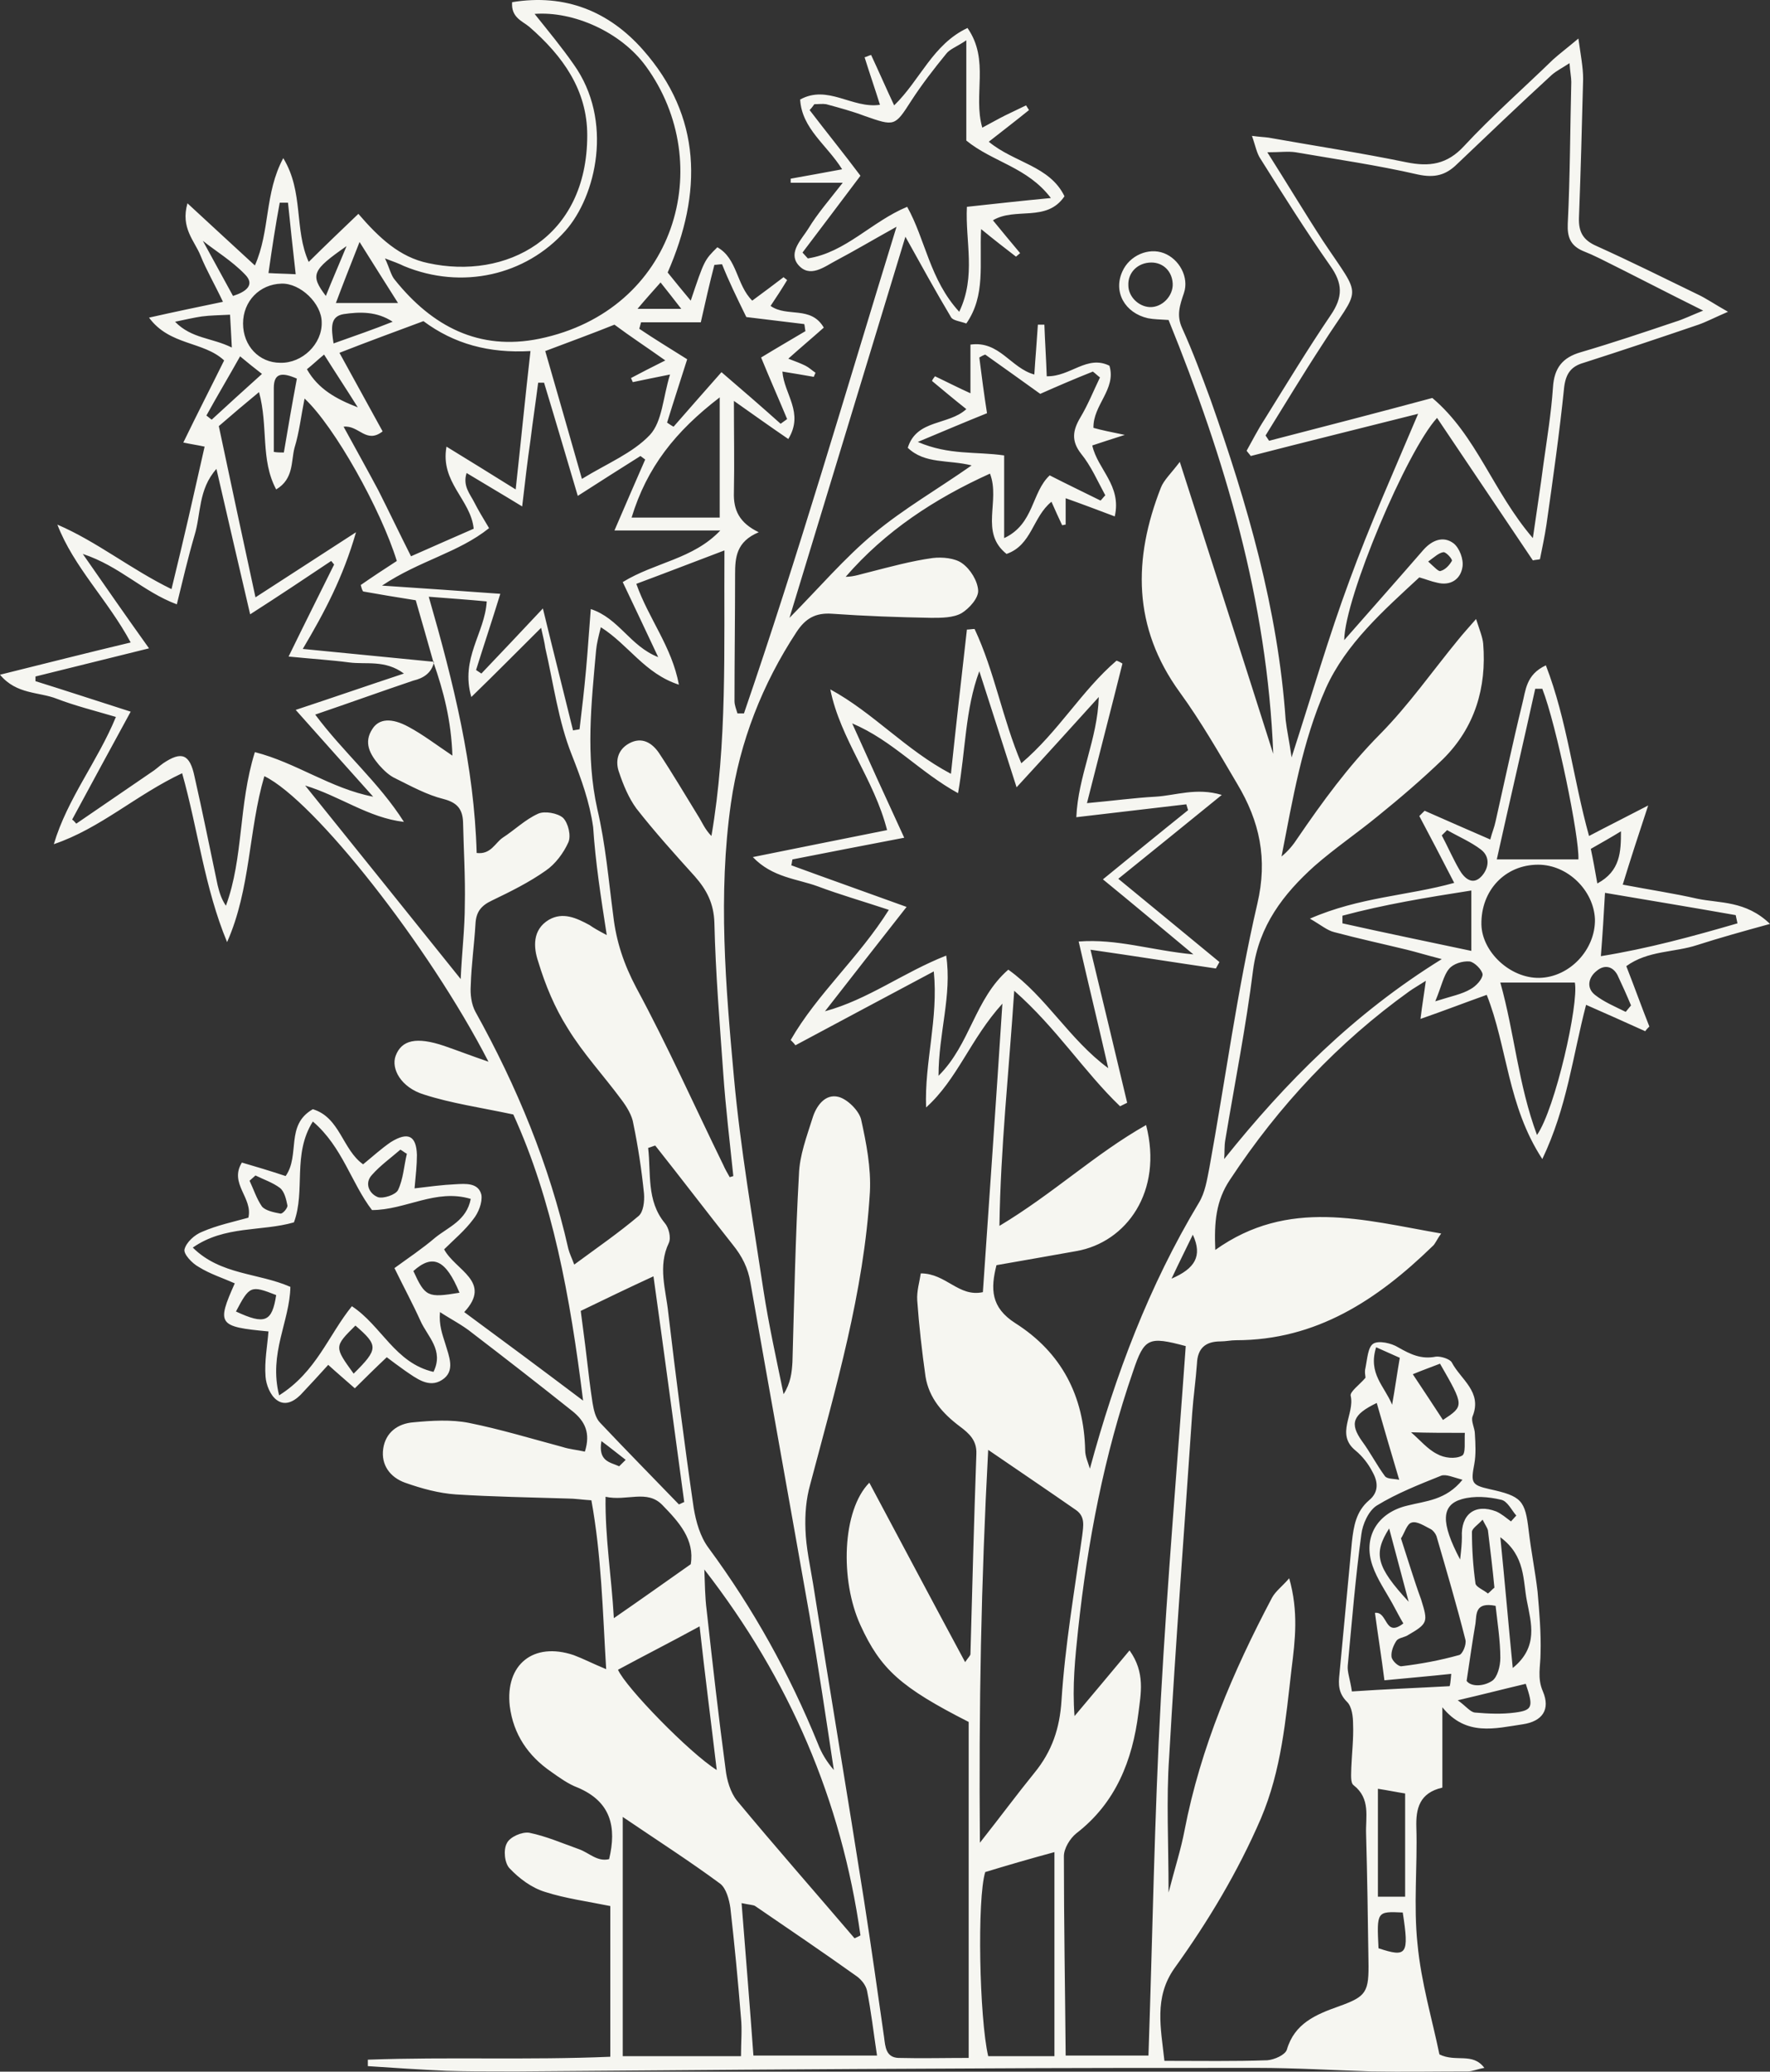 <?xml version="1.0" encoding="UTF-8"?>
<svg viewBox="0 0 159 186" version="1.1" xmlns="http://www.w3.org/2000/svg" xmlns:xlink="http://www.w3.org/1999/xlink">
    <rect x="0" y="0" width="159" height="186" fill="#333333" stroke="none"/>
    <title>Vector</title>
    <g id="Redesign---Set-#4" stroke="none" stroke-width="1" fill="none" fill-rule="evenodd">
        <g id="1-1-1-Log-In-First-Seen" transform="translate(-14, -513)" fill="#F6F6F1">
            <path d="M35.728,617.378 C34.559,619.274 36.737,620.537 36.312,622.327 C34.984,622.695 33.496,623.011 32.168,623.59 C31.478,623.854 30.734,624.538 30.575,625.17 C30.468,625.591 31.265,626.433 31.85,626.749 C32.859,627.381 34.028,627.749 35.09,628.223 C33.443,631.908 33.603,632.119 38.118,632.54 C38.012,633.856 37.746,635.225 37.853,636.593 C37.906,637.33 38.278,638.278 38.862,638.699 C39.712,639.331 40.615,638.699 41.253,637.962 C41.943,637.225 42.634,636.488 43.484,635.541 C44.174,636.172 44.918,636.804 45.874,637.646 C46.831,636.699 47.681,635.856 48.743,634.856 C49.221,635.225 49.806,635.646 50.39,636.067 C51.399,636.751 52.515,637.646 53.684,636.909 C54.959,636.12 54.321,634.751 54.002,633.645 C53.737,632.803 53.418,631.961 53.524,630.803 C54.48,631.434 55.543,631.961 56.446,632.698 C59.474,635.014 62.449,637.33 65.424,639.699 C66.54,640.594 67.071,641.647 66.54,643.332 C65.849,643.174 65.158,643.121 64.521,642.911 C61.758,642.174 58.996,641.331 56.127,640.752 C54.534,640.436 52.78,640.542 51.134,640.7 C49.752,640.805 48.637,641.595 48.424,643.069 C48.212,644.543 49.062,645.648 50.39,646.122 C51.877,646.648 53.418,647.07 54.959,647.175 C58.305,647.385 61.652,647.438 64.999,647.543 C65.636,647.543 66.274,647.649 67.124,647.701 C68.027,652.65 68.133,657.546 68.452,662.863 C67.177,662.336 66.38,661.915 65.53,661.599 C61.918,660.389 59.368,662.442 59.793,666.179 C60.112,668.706 61.44,670.654 63.512,672.076 C64.255,672.602 65.052,673.181 65.902,673.497 C68.877,674.76 69.408,677.024 68.718,679.919 C67.655,680.183 66.911,679.34 66.008,679.025 C64.521,678.498 63.087,677.866 61.546,677.55 C60.908,677.445 59.793,677.919 59.527,678.498 C59.208,679.077 59.315,680.288 59.793,680.762 C60.643,681.657 61.758,682.499 62.98,682.868 C64.786,683.447 66.752,683.71 68.824,684.131 C68.824,688.5 68.824,692.87 68.824,697.661 C61.44,697.976 54.268,697.661 47.043,697.924 C47.043,698.134 47.043,698.292 47.043,698.503 C49.381,698.661 51.771,698.819 54.109,698.924 C55.862,698.977 57.615,698.977 59.315,698.977 C59.793,698.977 60.271,698.977 60.696,698.977 C74.083,698.871 87.524,698.766 100.911,698.713 C109.57,698.661 118.229,698.661 126.888,698.661 C130.341,698.661 133.741,698.871 137.194,698.977 C140.063,699.029 142.932,698.977 145.854,698.977 C146.279,698.977 146.704,698.766 147.341,698.661 C146.279,697.239 144.791,698.187 143.304,697.45 C142.666,694.344 141.657,690.975 141.338,687.553 C140.966,684.078 141.338,680.551 141.232,677.077 C141.179,675.392 141.497,673.971 143.569,673.497 C143.569,671.023 143.569,668.654 143.569,666.285 C145.694,668.917 148.297,668.18 150.794,667.811 C152.547,667.548 153.291,666.495 152.6,664.863 C152.069,663.652 152.388,662.6 152.388,661.441 C152.441,659.599 152.282,657.756 152.122,655.914 C151.91,654.071 151.538,652.281 151.325,650.439 C151.007,647.701 150.688,647.333 147.819,646.701 C146.172,646.333 146.119,646.122 146.438,644.437 C146.597,643.595 146.544,642.648 146.491,641.753 C146.491,641.226 146.119,640.594 146.279,640.173 C147.182,637.962 145.216,636.857 144.419,635.33 C144.26,635.014 143.41,634.751 142.985,634.804 C141.657,635.067 140.701,634.593 139.585,633.961 C139.001,633.593 137.832,633.33 137.354,633.645 C136.876,633.961 136.823,635.014 136.663,635.804 C136.557,636.172 136.663,636.541 136.663,636.699 C136.132,637.33 135.229,637.962 135.335,638.331 C135.707,639.963 133.954,641.753 135.76,643.227 C136.398,643.753 136.929,644.437 137.301,645.174 C137.779,646.017 137.885,646.964 136.982,647.701 C135.813,648.702 135.601,650.018 135.441,651.439 C135.069,655.387 134.698,659.336 134.326,663.284 C134.22,664.232 134.22,665.021 135.016,665.811 C135.441,666.232 135.548,667.127 135.548,667.811 C135.601,669.075 135.441,670.391 135.388,671.707 C135.388,672.233 135.282,673.076 135.601,673.286 C137.141,674.497 136.663,676.129 136.716,677.656 C136.823,681.446 136.876,685.237 136.929,689.027 C136.982,691.87 136.769,692.238 134.273,693.133 C132.201,693.87 130.288,694.66 129.598,697.029 C129.438,697.503 128.482,697.924 127.845,697.976 C124.87,698.082 121.895,698.029 118.601,698.029 C118.282,695.081 117.645,692.343 119.504,689.711 C122.532,685.5 125.188,681.078 127.26,676.287 C129.12,671.918 129.491,667.39 130.023,662.81 C130.341,660.283 130.66,657.704 129.81,654.703 C129.173,655.44 128.588,655.861 128.27,656.44 C124.763,663.073 121.842,669.917 120.407,677.34 C120.089,679.025 119.557,680.656 118.973,682.92 C118.973,678.445 118.76,674.55 119.026,670.759 C119.61,660.441 120.407,650.123 121.098,639.857 C121.204,638.383 121.417,636.909 121.523,635.435 C121.576,634.067 122.267,633.435 123.648,633.435 C124.126,633.435 124.551,633.33 125.029,633.33 C132.254,633.33 137.726,629.697 142.666,624.906 C142.932,624.696 143.038,624.327 143.463,623.748 C136.451,622.538 129.757,620.537 123.17,625.222 C123.063,622.748 123.223,620.8 124.498,618.905 C128.907,612.219 134.22,606.586 140.594,602.006 C140.966,601.743 141.338,601.533 142.082,601.059 C141.922,602.27 141.763,603.165 141.604,604.481 C143.729,603.744 145.482,603.059 147.554,602.322 C149.413,607.008 149.413,612.272 152.547,617.063 C154.778,612.377 155.257,607.902 156.478,603.217 C158.285,604.007 160.038,604.796 161.791,605.586 C161.897,605.428 162.056,605.27 162.163,605.165 C161.472,603.428 160.835,601.638 160.091,599.743 C162.056,598.321 164.394,598.532 166.466,597.847 C168.431,597.216 170.503,596.637 173,595.952 C170.822,593.847 168.484,594.11 166.466,593.689 C164.394,593.215 162.269,592.899 159.772,592.425 C160.463,590.161 161.153,588.056 162.056,585.318 C159.932,586.424 158.444,587.161 156.744,588.056 C155.31,582.897 154.778,577.685 152.866,572.736 C151.06,573.579 151.06,575 150.741,576.211 C149.891,579.685 149.147,583.212 148.35,586.74 C148.244,587.266 148.032,587.74 147.872,588.372 C145.801,587.477 143.888,586.634 141.976,585.792 C141.816,585.95 141.657,586.108 141.497,586.266 C142.507,588.161 143.463,590.004 144.632,592.267 C140.488,593.425 136.132,593.531 131.67,595.479 C132.679,596.058 133.21,596.531 133.848,596.689 C136.026,597.268 138.204,597.742 140.382,598.269 C141.232,598.479 142.082,598.742 143.516,599.111 C135.601,604.007 129.491,610.166 123.967,617.063 C124.02,616.483 123.967,615.904 124.073,615.325 C124.923,610.219 125.932,605.165 126.57,600.059 C127.101,596.11 129.279,593.267 132.095,590.741 C133.901,589.161 135.919,587.792 137.779,586.266 C139.798,584.634 141.763,582.949 143.622,581.159 C146.491,578.317 147.554,574.737 147.235,570.788 C147.182,570.209 146.916,569.578 146.597,568.577 C145.907,569.367 145.429,569.894 145.004,570.42 C142.666,573.263 140.541,576.316 137.938,578.948 C135.123,581.791 132.785,585.002 130.554,588.266 C130.182,588.845 129.704,589.424 129.12,589.898 C130.129,584.739 130.979,579.58 133.104,574.789 C134.91,570.788 138.257,567.84 141.497,564.84 C142.082,564.998 142.56,565.208 143.091,565.314 C144.313,565.629 145.216,564.998 145.376,563.892 C145.482,563.208 145.11,562.208 144.579,561.786 C143.676,561.102 142.666,561.47 141.869,562.365 C139.585,564.998 137.248,567.63 134.751,570.473 C134.804,566.63 140.382,553.469 143.091,550.521 C145.96,554.785 148.829,559.049 151.697,563.313 C151.91,563.26 152.122,563.26 152.335,563.208 C152.547,562.155 152.76,561.155 152.919,560.102 C153.504,555.996 154.088,551.889 154.513,547.73 C154.672,546.52 155.15,545.888 156.266,545.572 C159.719,544.466 163.172,543.308 166.572,542.15 C167.316,541.887 168.006,541.518 169.228,540.992 C168.006,540.308 167.263,539.781 166.466,539.413 C163.438,537.939 160.463,536.465 157.435,535.096 C156.213,534.569 155.788,533.832 155.841,532.516 C156,528.357 156.107,524.199 156.213,520.092 C156.213,519.039 156,517.987 155.788,516.46 C154.725,517.355 154.088,517.829 153.504,518.355 C150.847,520.935 148.032,523.409 145.535,526.094 C143.994,527.778 142.401,527.989 140.329,527.568 C136.238,526.725 132.095,526.094 127.951,525.357 C127.579,525.304 127.26,525.304 126.463,525.199 C126.782,526.094 126.888,526.778 127.26,527.305 C129.279,530.516 131.298,533.727 133.476,536.833 C134.644,538.465 134.644,539.676 133.529,541.308 C131.457,544.361 129.545,547.52 127.579,550.678 C126.995,551.573 126.517,552.521 125.985,553.469 C126.092,553.627 126.251,553.784 126.357,553.942 C131.245,552.679 136.185,551.468 141.391,550.152 C139.213,555.311 137.035,560.154 135.229,565.103 C133.37,570.104 131.882,575.263 130.023,581.001 C129.81,579.475 129.598,578.58 129.491,577.632 C128.801,567.682 126.038,558.207 122.745,548.889 C121.948,546.73 121.151,544.572 120.195,542.466 C119.664,541.308 119.982,540.413 120.354,539.307 C120.832,537.886 119.929,536.254 118.548,535.728 C117.167,535.201 115.467,535.938 114.829,537.36 C113.979,539.202 115.042,541.097 117.114,541.571 C117.645,541.676 118.176,541.676 118.973,541.729 C124.02,554.153 127.845,566.945 128.376,580.686 C125.667,572.157 122.904,563.576 119.982,554.469 C119.185,555.522 118.548,556.101 118.282,556.785 C115.785,563.155 115.732,569.314 119.982,575.158 C121.895,577.79 123.488,580.58 125.135,583.37 C127.154,586.74 127.898,590.109 126.942,594.162 C125.135,601.954 124.073,609.956 122.638,617.852 C122.426,618.905 122.267,620.063 121.682,621.011 C117.22,628.434 114.192,636.436 111.907,644.859 C111.748,644.332 111.482,643.753 111.482,643.227 C111.376,638.331 109.357,634.435 105.214,631.803 C102.983,630.381 102.983,628.697 103.514,626.591 C105.958,626.17 108.295,625.749 110.686,625.328 C115.201,624.538 118.495,619.958 116.954,614.009 C112.386,616.589 108.614,620.169 103.779,623.064 C103.886,615.957 104.629,609.271 105.108,601.954 C108.933,605.323 111.376,609.219 114.617,612.325 C114.829,612.219 115.042,612.114 115.254,612.009 C114.192,607.534 113.129,603.112 111.961,598.269 C115.998,598.848 119.61,599.427 123.223,599.953 C123.329,599.743 123.435,599.585 123.542,599.374 C120.62,596.953 117.645,594.531 114.457,591.899 C117.592,589.372 120.514,587.003 123.754,584.371 C121.47,583.686 119.61,584.423 117.804,584.529 C115.892,584.634 113.979,584.897 111.642,585.108 C112.757,580.686 113.82,576.632 114.829,572.578 C114.67,572.473 114.457,572.368 114.298,572.315 C111.164,575 109.092,578.685 105.745,581.528 C104.045,577.527 103.354,573.315 101.548,569.472 C101.336,569.472 101.07,569.525 100.858,569.525 C100.38,573.737 99.901,577.948 99.423,582.475 C95.333,580.317 92.464,577 88.586,574.895 C89.489,579.369 92.517,582.949 93.686,587.529 C89.702,588.319 85.824,589.109 81.627,589.951 C83.38,591.793 85.611,591.899 87.47,592.583 C89.436,593.32 91.455,593.899 93.845,594.689 C91.136,599.006 87.417,602.217 85.027,606.376 C85.186,606.534 85.345,606.692 85.452,606.85 C89.489,604.691 93.527,602.533 97.883,600.216 C98.308,604.481 97.033,608.376 97.192,612.43 C100.008,609.903 101.176,606.271 104.045,603.112 C103.461,612.114 102.876,620.537 102.292,629.013 C100.114,629.487 98.998,627.328 96.714,627.328 C96.608,628.065 96.342,628.907 96.395,629.75 C96.555,632.013 96.82,634.33 97.139,636.593 C97.458,638.541 98.68,639.91 100.22,641.068 C101.07,641.7 101.761,642.332 101.708,643.542 C101.495,649.544 101.336,655.545 101.176,661.494 C101.176,661.652 101.017,661.757 100.698,662.231 C97.776,656.809 94.961,651.492 92.092,646.122 C89.649,648.596 89.436,654.861 91.295,658.915 C93.102,662.863 94.908,664.495 101.017,667.601 C101.017,677.445 101.017,687.448 101.017,697.766 C98.892,697.766 96.767,697.818 94.695,697.766 C93.58,697.713 93.527,696.766 93.42,695.923 C92.836,691.817 92.252,687.711 91.614,683.605 C90.127,674.129 88.533,664.705 87.045,655.229 C86.78,653.597 86.408,651.966 86.355,650.334 C86.302,648.965 86.408,647.596 86.78,646.28 C89.064,637.646 91.614,629.013 92.145,620.011 C92.252,617.852 91.827,615.641 91.348,613.483 C91.136,612.693 90.127,611.693 89.33,611.482 C88.108,611.166 87.311,612.325 86.992,613.377 C86.461,615.062 85.824,616.747 85.77,618.431 C85.452,624.064 85.345,629.697 85.186,635.277 C85.133,636.225 85.027,637.173 84.389,638.173 C83.752,635.067 83.061,631.961 82.583,628.855 C81.627,622.485 80.511,616.115 79.927,609.692 C79.183,601.533 78.492,593.32 79.661,585.108 C80.458,579.58 82.477,574.421 85.558,569.736 C86.355,568.525 87.258,567.998 88.745,568.104 C91.72,568.314 94.695,568.419 97.67,568.472 C98.573,568.472 99.636,568.472 100.38,568.051 C101.07,567.63 101.92,566.682 101.867,565.998 C101.814,565.156 101.176,564.103 100.433,563.576 C99.795,563.102 98.626,562.997 97.776,563.102 C95.864,563.366 93.952,563.892 92.092,564.366 C91.402,564.524 90.711,564.787 89.967,564.787 C93.527,560.681 97.936,557.785 102.93,555.522 C103.886,557.996 101.973,560.786 104.417,562.734 C106.701,561.944 106.754,559.417 108.454,558.049 C108.773,558.786 109.092,559.47 109.411,560.154 C109.517,560.154 109.623,560.102 109.729,560.102 C109.729,559.365 109.729,558.68 109.729,557.733 C111.217,558.259 112.598,558.786 114.139,559.365 C114.776,556.575 112.598,555.153 112.12,552.995 C112.917,552.732 113.714,552.468 115.042,552.047 C113.767,551.784 112.97,551.626 112.226,551.415 C112.173,549.362 114.298,547.941 113.661,545.835 C111.642,544.835 110.154,546.835 108.029,546.783 C107.976,545.203 107.87,543.677 107.817,542.15 C107.604,542.15 107.392,542.15 107.233,542.15 C107.179,542.887 107.126,543.677 107.073,544.414 C107.02,545.098 106.967,545.783 106.914,546.625 C104.789,546.046 103.779,543.572 101.176,543.94 C101.176,545.361 101.176,546.783 101.176,548.309 C100.008,547.783 98.998,547.257 97.989,546.783 C97.883,546.941 97.776,547.046 97.723,547.204 C98.733,548.046 99.742,548.889 100.805,549.731 C99.211,551.205 96.342,550.626 95.545,553.205 C97.086,554.679 99.158,554.258 101.283,554.785 C98.201,556.943 95.173,558.68 92.517,560.891 C89.861,563.102 87.577,565.787 84.92,568.472 C88.427,556.943 91.88,545.625 95.333,534.254 C96.767,536.833 98.042,539.149 99.423,541.466 C99.583,541.782 100.22,541.834 100.805,542.045 C102.558,539.518 101.973,536.728 102.133,533.569 C103.354,534.569 104.311,535.306 105.267,536.043 C105.373,535.938 105.533,535.833 105.639,535.728 C104.842,534.78 104.098,533.885 103.195,532.78 C105.214,531.569 108.029,532.99 109.623,530.621 C108.295,527.884 105.108,527.62 102.823,525.725 C104.098,524.725 105.267,523.83 106.436,522.882 C106.329,522.725 106.276,522.619 106.17,522.461 C105.533,522.777 104.948,523.04 104.311,523.356 C103.673,523.672 103.036,524.041 102.239,524.462 C101.389,521.514 102.929,518.408 100.911,515.512 C97.776,516.986 96.661,520.198 94.323,522.461 C93.58,520.882 92.942,519.408 92.252,517.934 C92.039,517.987 91.88,518.092 91.667,518.144 C92.092,519.513 92.57,520.882 93.048,522.409 C90.552,522.777 88.374,520.566 85.877,521.935 C86.036,524.567 88.267,525.988 89.649,528.199 C87.949,528.515 86.514,528.779 85.027,529.042 C85.027,529.147 85.027,529.305 85.027,529.41 C86.355,529.41 87.736,529.41 89.702,529.41 C88.427,531.042 87.417,532.2 86.62,533.517 C86.036,534.464 84.814,535.622 85.664,536.728 C86.727,538.044 88.055,536.938 89.17,536.359 C90.764,535.517 92.358,534.569 94.536,533.359 C89.914,548.362 85.717,562.839 80.83,577.053 C80.617,577.053 80.458,577.053 80.246,577.053 C80.139,576.685 79.98,576.316 79.98,575.948 C79.98,572.157 80.033,568.367 80.033,564.576 C80.033,563.05 80.139,561.628 82.158,560.786 C80.405,559.944 79.874,558.786 79.927,557.206 C79.98,554.574 79.927,551.889 79.927,548.994 C81.574,550.152 83.114,551.258 84.814,552.416 C86.249,550.047 84.442,548.415 84.283,546.362 C85.292,546.52 86.195,546.678 87.099,546.835 C87.152,546.73 87.205,546.572 87.258,546.467 C86.939,546.256 86.674,545.993 86.355,545.835 C85.93,545.625 85.505,545.467 84.814,545.203 C85.93,544.203 86.939,543.361 88.002,542.413 C86.833,540.413 84.708,541.518 83.221,540.466 C83.752,539.676 84.23,538.939 84.708,538.149 C84.602,538.044 84.495,537.991 84.389,537.886 C83.486,538.57 82.583,539.255 81.574,539.992 C80.139,538.57 80.246,536.201 78.439,535.201 C77.271,536.359 77.271,536.359 76.049,539.992 C75.252,539.044 74.614,538.254 73.977,537.465 C77.111,530.305 77.058,523.462 71.746,517.46 C68.718,514.038 64.786,512.406 60.005,513.196 C59.899,514.565 60.908,514.881 61.546,515.407 C64.574,518.039 66.752,521.093 66.752,525.146 C66.752,534.411 59.421,538.149 52.462,536.623 C49.912,536.096 48.052,534.359 46.193,532.2 C44.706,533.622 43.271,534.991 41.731,536.517 C40.403,533.569 41.306,530.253 39.446,527.199 C37.746,530.358 38.278,533.727 36.896,536.833 C34.878,534.991 33.018,533.253 30.84,531.253 C30.203,533.464 31.478,534.622 32.009,535.938 C32.54,537.254 33.284,538.518 34.028,540.097 C31.743,540.571 29.725,540.992 27.387,541.518 C29.247,544.045 32.275,543.624 34.134,545.361 C32.965,547.73 31.743,550.099 30.468,552.732 C31.212,552.89 31.637,552.942 32.381,553.1 C31.903,555.206 31.425,557.312 30.947,559.417 C30.468,561.47 29.99,563.524 29.406,565.893 C25.74,564.103 22.712,561.628 19.153,560.102 C20.64,563.945 23.669,566.84 25.74,570.683 C21.756,571.631 18.037,572.578 14,573.579 C15.487,575.369 17.506,575.105 19.1,575.737 C20.747,576.369 22.447,576.79 24.412,577.369 C22.765,581.37 20.056,584.686 18.834,588.793 C23.031,587.371 26.218,584.371 30.362,582.423 C31.797,587.529 32.381,592.741 34.4,597.584 C36.525,592.794 36.312,587.582 37.746,582.686 C42.209,584.844 52.515,597.9 57.88,608.324 C56.34,607.797 55.118,607.323 53.896,606.902 C51.399,606.06 50.071,606.376 49.54,607.797 C49.115,608.955 50.018,610.64 52.09,611.272 C54.534,612.061 57.137,612.43 60.112,613.062 C63.618,620.748 65.211,629.329 66.38,638.752 C62.608,635.909 59.208,633.382 55.702,630.803 C58.252,628.065 54.905,627.065 53.896,625.17 C54.799,624.275 55.755,623.485 56.499,622.485 C56.977,621.906 57.349,620.958 57.243,620.274 C56.977,619.168 55.809,619.274 54.905,619.326 C53.737,619.379 52.568,619.537 51.24,619.695 C51.346,618.537 51.452,617.589 51.452,616.694 C51.399,614.957 50.656,614.588 49.115,615.536 C48.265,616.115 47.521,616.799 46.618,617.536 C44.759,616.22 44.546,613.325 42.103,612.588 C39.606,614.009 40.987,616.694 39.659,618.589 C38.225,618.115 37.003,617.747 35.728,617.378 Z M41.199,571.262 C43.165,567.946 44.812,564.84 45.981,560.786 C42.74,562.892 40.031,564.629 36.95,566.63 C35.781,561.26 34.718,556.259 33.656,551.258 C34.931,550.152 35.993,549.257 37.268,548.204 C38.118,551.31 37.375,554.258 38.809,556.943 C40.403,555.996 40.137,554.416 40.456,553.205 C40.881,551.837 41.04,550.363 41.359,548.783 C44.068,551.31 48.212,558.733 49.646,563.366 C48.584,564.05 47.468,564.787 46.406,565.524 C46.459,565.735 46.512,565.945 46.618,566.103 C48.106,566.366 49.646,566.63 51.346,566.893 C51.877,568.735 52.409,570.578 52.94,572.473 C53.843,575.053 54.534,577.685 54.64,580.843 C53.152,579.843 51.984,578.948 50.709,578.264 C49.168,577.422 48.052,577.527 47.468,578.422 C46.618,579.685 47.256,580.738 48.052,581.686 C48.477,582.16 48.956,582.633 49.54,582.897 C50.921,583.581 52.355,584.371 53.843,584.739 C55.065,585.055 55.543,585.634 55.596,586.792 C55.649,589.267 55.809,591.741 55.755,594.215 C55.755,596.373 55.49,598.479 55.384,600.901 C50.602,594.952 46.087,589.319 41.412,583.528 C44.546,584.476 47.096,586.424 50.284,586.792 C48.052,583.265 44.865,580.58 42.315,577.158 C45.556,576.053 48.318,575.053 51.134,574.105 C52.037,573.894 52.78,573.421 52.993,572.42 C49.221,572.052 45.502,571.683 41.199,571.262 Z M127.685,552.1 C129.385,549.362 131.032,546.625 132.785,543.94 C136.238,538.518 136.451,540.044 132.838,534.622 C131.191,532.095 129.651,529.516 127.845,526.673 C129.013,526.673 129.704,526.568 130.395,526.673 C134.06,527.305 137.726,527.831 141.391,528.673 C142.879,528.989 143.888,528.726 144.897,527.726 C147.713,525.041 150.529,522.356 153.397,519.724 C153.822,519.355 154.353,519.092 154.991,518.671 C155.044,519.461 155.15,519.934 155.15,520.356 C155.044,524.62 155.044,528.831 154.832,533.095 C154.778,534.306 155.097,535.043 156.16,535.517 C156.691,535.728 157.169,535.938 157.7,536.201 C160.675,537.675 163.597,539.202 166.997,540.887 C165.828,541.36 165.191,541.676 164.5,541.887 C161.685,542.835 158.869,543.782 156,544.624 C154.353,545.098 153.61,546.046 153.504,547.783 C153.344,550.099 152.972,552.363 152.654,554.627 C152.388,556.68 152.069,558.733 151.697,561.313 C148.085,557.101 146.651,552.1 142.666,548.731 C137.779,550.047 132.891,551.31 128.004,552.574 C127.898,552.416 127.792,552.258 127.685,552.1 Z M66.965,596.058 C65.796,595.426 64.574,594.847 63.299,595.584 C61.812,596.479 61.918,598.058 62.343,599.322 C62.98,601.427 63.83,603.48 64.999,605.323 C66.38,607.587 68.24,609.587 69.833,611.745 C70.311,612.377 70.79,613.167 70.896,613.904 C71.321,615.957 71.639,618.063 71.852,620.169 C71.905,620.853 71.799,621.801 71.374,622.169 C69.568,623.696 67.655,625.012 65.583,626.538 C65.371,625.959 65.158,625.538 65.052,625.117 C63.352,617.589 60.43,610.535 56.712,603.849 C56.34,603.165 56.234,602.27 56.287,601.48 C56.34,599.637 56.605,597.795 56.712,595.952 C56.765,594.899 57.19,594.32 58.199,593.847 C59.846,593.057 61.546,592.215 63.033,591.162 C63.883,590.583 64.627,589.582 65.052,588.635 C65.318,588.056 65.052,586.898 64.574,586.424 C64.096,586.003 62.927,585.792 62.343,586.055 C61.174,586.582 60.218,587.529 59.155,588.214 C58.465,588.687 58.093,589.74 56.818,589.582 C56.605,581.791 54.746,574.316 52.515,566.577 C54.534,566.735 56.074,566.84 57.721,566.998 C57.562,569.841 55.33,572.105 56.34,575.579 C58.624,573.368 60.43,571.525 62.608,569.367 C62.821,570.315 62.927,570.736 62.98,571.157 C63.724,574.368 64.149,577.737 65.371,580.791 C66.221,582.949 66.965,585.002 67.283,587.266 C67.496,590.477 67.974,593.531 68.505,596.953 C67.708,596.531 67.336,596.321 66.965,596.058 Z M110.686,586.371 C114.245,585.95 117.432,585.581 120.567,585.213 C120.62,585.371 120.673,585.581 120.726,585.739 C118.229,587.74 115.785,589.74 113.076,591.951 C115.785,594.162 118.229,596.216 121.204,598.69 C117.379,598.321 114.351,597.268 110.898,597.532 C111.801,601.48 112.704,605.165 113.554,608.903 C110.048,606.323 107.976,602.48 104.576,600.059 C101.548,602.691 101.176,606.744 98.308,609.587 C98.308,605.744 99.53,602.375 98.998,598.795 C95.12,600.322 91.986,602.743 88.108,603.796 C90.445,600.796 92.836,597.742 95.439,594.426 C91.667,593.057 88.374,591.899 85.08,590.688 C85.133,590.53 85.133,590.372 85.186,590.161 C88.427,589.53 91.614,588.898 95.227,588.214 C93.527,584.529 92.039,581.265 90.552,577.948 C94.164,579.475 96.608,582.318 100.061,584.213 C100.751,580.317 100.698,576.685 101.973,573.263 C103.036,576.579 104.098,579.843 105.32,583.686 C108.083,580.686 110.367,578.159 112.704,575.579 C112.598,579.369 110.845,582.633 110.686,586.371 Z M118.282,665.495 C117.698,676.129 117.539,686.763 117.167,697.555 C114.617,697.555 112.332,697.555 109.729,697.555 C109.676,691.396 109.57,685.552 109.57,679.656 C109.57,678.972 110.101,678.077 110.686,677.603 C114.245,674.866 115.732,671.023 116.264,666.811 C116.476,665.074 116.901,663.179 115.467,661.178 C113.714,663.284 112.12,665.179 110.526,667.074 C110.314,664.39 110.579,661.863 110.845,659.336 C111.695,651.439 113.182,643.648 115.785,636.12 C116.795,633.119 117.167,632.961 120.514,633.856 C119.77,644.385 118.867,654.914 118.282,665.495 Z M29.884,567.261 C30.415,565.103 30.893,563.05 31.478,561.049 C32.062,559.154 31.797,556.943 33.443,555.101 C34.453,559.523 35.409,563.576 36.471,568.156 C39.181,566.419 41.465,564.892 43.749,563.366 C43.856,563.471 43.909,563.576 44.015,563.682 C42.687,566.366 41.359,568.999 39.924,571.947 C42.049,572.157 43.749,572.263 45.343,572.473 C46.884,572.684 48.584,572.21 50.284,573.473 C46.937,574.579 43.909,575.632 40.562,576.737 C43.059,579.527 45.29,582.054 47.521,584.529 C43.696,583.792 40.615,581.475 36.896,580.528 C35.409,585.266 35.887,590.004 34.293,594.32 C33.868,593.689 33.709,593.11 33.55,592.478 C32.859,589.214 32.222,586.003 31.478,582.739 C31.053,580.686 30.309,580.422 28.662,581.528 C28.29,581.791 27.972,582.107 27.547,582.37 C25.315,583.897 23.084,585.424 20.853,586.95 C20.747,586.845 20.64,586.687 20.481,586.582 C22.181,583.423 23.934,580.212 25.74,576.895 C22.606,575.895 19.897,575 17.187,574.158 C17.187,574 17.187,573.842 17.187,573.737 C20.428,572.947 23.722,572.105 27.387,571.21 C25.315,568.314 23.562,565.787 21.437,562.734 C24.784,563.839 26.803,566.103 29.884,567.261 Z M79.555,618.695 C79.342,618.326 79.13,617.957 78.971,617.589 C76.368,612.272 73.977,606.902 71.161,601.69 C70.046,599.585 69.355,597.532 69.09,595.215 C68.665,592.004 68.399,588.793 67.655,585.634 C66.593,580.843 67.124,576.106 67.549,571.368 C67.602,570.788 67.761,570.157 67.974,569.314 C70.471,570.894 71.905,573.473 74.986,574.474 C74.349,571.052 72.277,568.577 71.161,565.419 C73.711,564.471 76.155,563.524 79.077,562.418 C79.024,571.315 79.342,579.685 77.908,588.056 C77.324,587.477 77.058,586.792 76.686,586.213 C75.518,584.318 74.402,582.423 73.18,580.58 C72.596,579.738 71.693,579.106 70.524,579.738 C69.461,580.317 69.249,581.37 69.621,582.37 C69.993,583.476 70.471,584.634 71.161,585.581 C72.808,587.687 74.614,589.688 76.421,591.688 C77.483,592.899 78.121,594.11 78.174,595.847 C78.28,600.374 78.652,604.849 78.971,609.377 C79.183,612.43 79.555,615.483 79.874,618.589 C79.767,618.642 79.661,618.642 79.555,618.695 Z M72.861,615.852 C75.199,618.8 77.483,621.801 79.821,624.749 C80.671,625.801 81.202,626.854 81.414,628.17 C83.167,638.12 84.974,648.123 86.727,658.072 C87.524,662.705 88.214,667.338 88.905,671.918 C88.267,671.181 87.789,670.391 87.47,669.549 C84.92,663.284 81.68,657.44 77.642,651.966 C76.899,650.965 76.527,649.649 76.314,648.386 C75.464,642.542 74.721,636.699 74.03,630.855 C73.818,628.802 73.074,626.696 74.083,624.591 C74.296,624.117 74.083,623.222 73.711,622.801 C72.064,620.8 72.489,618.326 72.224,616.062 C72.436,616.01 72.649,615.904 72.861,615.852 Z M72.011,518.934 C78.439,527.726 74.721,540.887 62.449,543.414 C57.03,544.519 52.834,542.308 49.487,538.149 C49.115,537.728 49.009,537.096 48.584,536.201 C49.434,536.517 49.859,536.675 50.284,536.886 C55.49,539.044 61.227,537.728 64.786,533.727 C67.549,530.621 69.143,523.83 65.53,518.776 C64.468,517.25 63.246,515.776 62.024,514.249 C65.53,513.986 69.78,515.881 72.011,518.934 Z M67.071,567.682 C66.911,569.63 66.805,571.368 66.646,573.105 C66.486,574.895 66.274,576.685 66.061,578.474 C65.849,578.527 65.69,578.527 65.477,578.58 C64.627,575.105 63.724,571.578 62.768,567.63 C60.696,569.841 58.996,571.631 57.243,573.473 C57.084,573.368 56.924,573.263 56.765,573.157 C57.455,570.946 58.199,568.735 58.943,566.314 C55.384,566.051 52.196,565.84 48.318,565.577 C51.718,563.313 55.171,562.629 57.934,560.418 C57.402,559.523 56.977,558.838 56.605,558.101 C56.234,557.364 55.543,556.627 55.915,555.469 C57.562,556.469 59.102,557.364 60.908,558.47 C61.174,556.153 61.387,554.364 61.652,552.521 C61.865,550.784 62.13,549.047 62.343,547.362 C62.502,547.362 62.662,547.362 62.874,547.362 C63.883,550.678 64.84,553.942 65.902,557.522 C68.027,556.153 69.78,555.048 71.533,553.942 C71.693,554.048 71.799,554.153 71.958,554.258 C71.108,556.206 70.258,558.154 69.196,560.628 C72.755,560.628 75.73,560.628 78.705,560.628 C76.261,563.208 72.861,563.471 69.94,565.261 C70.949,567.367 71.958,569.525 73.127,571.999 C70.577,570.999 69.621,568.525 67.071,567.682 Z M40.084,628.539 C37.215,627.275 33.815,627.486 31.318,625.012 C34.187,623.011 37.481,623.59 40.403,622.748 C41.465,619.905 40.243,616.641 42.103,613.693 C44.759,615.957 45.556,619.221 47.415,621.643 C50.443,621.643 53.152,619.695 56.287,620.642 C55.915,622.59 54.268,623.169 53.099,624.117 C51.93,625.117 50.656,625.959 49.434,626.854 C50.284,628.592 51.081,630.066 51.771,631.592 C52.409,633.014 53.896,634.224 52.94,636.172 C49.487,635.383 48.265,632.013 45.609,630.276 C43.484,632.908 42.421,636.172 39.074,638.278 C38.118,634.488 40.031,631.645 40.084,628.539 Z M50.921,562.945 C49.859,560.839 48.956,558.944 47.999,557.048 C46.99,555.153 45.927,553.258 44.865,551.31 C46.246,551.152 46.884,552.89 48.371,551.731 C47.096,549.415 45.821,547.099 44.493,544.677 C47.043,543.677 49.487,542.782 52.037,541.834 C54.799,543.887 57.934,544.73 61.652,544.519 C61.174,548.731 60.802,552.574 60.324,556.943 C58.04,555.522 56.18,554.364 54.109,553.1 C53.524,556.311 56.287,557.838 56.552,560.47 C54.746,561.26 52.94,562.05 50.921,562.945 Z M110.686,648.596 C111.482,649.175 111.323,649.965 111.217,650.86 C110.526,655.809 109.676,660.704 109.357,665.653 C109.198,668.18 108.508,670.233 106.914,672.181 C105.373,674.076 103.939,676.024 102.026,678.445 C101.92,666.337 102.133,655.019 102.77,643.174 C105.692,645.174 108.189,646.859 110.686,648.596 Z M87.152,522.356 C87.524,522.356 87.895,522.303 88.214,522.356 C89.383,522.672 90.552,522.988 91.667,523.409 C94.377,524.356 94.377,524.356 95.864,522.04 C96.82,520.566 97.883,519.197 98.998,517.829 C99.317,517.407 99.955,517.197 100.805,516.618 C100.805,519.987 100.805,522.935 100.805,525.62 C103.195,527.568 106.276,527.989 108.401,530.779 C105.639,531.042 103.301,531.305 100.858,531.569 C100.698,534.675 101.708,537.781 100.167,540.992 C97.511,538.097 97.139,534.517 95.492,531.569 C92.305,532.885 89.967,535.675 86.567,536.201 C86.408,536.043 86.249,535.833 86.089,535.675 C87.842,533.359 89.595,531.042 91.295,528.779 C89.755,526.725 88.214,524.83 86.727,522.882 C86.886,522.725 87.045,522.514 87.152,522.356 Z M78.705,682.131 C79.236,682.552 79.502,683.552 79.608,684.289 C79.98,687.553 80.299,690.869 80.564,694.186 C80.671,695.239 80.564,696.344 80.564,697.608 C76.952,697.608 73.499,697.608 69.94,697.608 C69.94,690.396 69.94,683.447 69.94,676.129 C73.127,678.288 75.996,680.13 78.705,682.131 Z M90.764,687.026 C87.258,682.92 83.646,678.814 80.192,674.655 C79.608,673.918 79.289,672.813 79.183,671.865 C78.546,667.127 78.014,662.389 77.483,657.598 C77.324,656.388 77.324,655.177 77.271,653.913 C84.92,663.758 89.595,674.655 91.295,686.763 C91.136,686.868 90.977,686.921 90.764,687.026 Z M81.839,684.131 C84.92,686.237 87.949,688.29 90.977,690.448 C91.402,690.764 91.773,691.238 91.88,691.712 C92.252,693.554 92.464,695.449 92.783,697.555 C88.958,697.555 85.452,697.555 81.68,697.555 C81.361,693.08 80.989,688.606 80.617,683.868 C81.361,684.026 81.68,684.026 81.839,684.131 Z M102.505,681.078 C104.417,680.499 106.383,679.919 108.72,679.288 C108.72,685.552 108.72,691.501 108.72,697.608 C106.754,697.608 104.842,697.608 102.77,697.608 C101.973,694.186 101.761,683.447 102.505,681.078 Z M112.811,546.888 C112.226,548.099 111.748,549.31 111.057,550.468 C110.367,551.626 110.207,552.574 111.111,553.732 C112.014,554.837 112.598,556.206 113.289,557.47 C113.129,557.627 113.023,557.785 112.864,557.943 C111.376,557.206 109.836,556.469 108.295,555.68 C106.648,557.206 106.914,560.049 104.204,561.313 C104.204,558.628 104.204,556.311 104.204,553.89 C101.655,553.521 99.264,553.89 96.448,552.679 C98.839,551.679 100.698,550.889 102.664,550.099 C102.398,548.415 102.186,546.783 101.973,545.098 C102.133,544.993 102.345,544.888 102.505,544.835 C104.151,545.993 105.745,547.151 107.445,548.362 C108.986,547.678 110.579,546.993 112.173,546.362 C112.386,546.52 112.598,546.73 112.811,546.888 Z M74.986,648.07 C72.649,645.648 70.258,643.227 67.921,640.752 C67.496,640.331 67.336,639.594 67.23,638.962 C67.018,637.594 66.858,636.225 66.699,634.856 C66.54,633.435 66.327,632.013 66.168,630.697 C68.452,629.592 70.418,628.644 72.702,627.591 C73.658,634.435 74.561,641.174 75.464,647.859 C75.305,647.912 75.146,648.017 74.986,648.07 Z M70.683,546.941 C70.736,547.046 70.79,547.204 70.843,547.309 C71.852,547.099 72.861,546.888 74.189,546.625 C73.552,548.678 73.499,550.836 72.383,552.047 C70.843,553.679 68.505,554.627 66.274,555.996 C65.105,551.889 64.043,548.204 62.98,544.519 C65.211,543.677 67.23,542.94 69.196,542.15 C70.683,543.256 72.064,544.151 73.764,545.361 C72.489,545.993 71.586,546.467 70.683,546.941 Z M86.249,542.098 C86.302,542.308 86.302,542.519 86.355,542.729 C85.027,543.519 83.752,544.256 82.371,545.098 C83.167,547.046 83.964,548.836 84.708,550.626 C84.495,550.784 84.336,550.889 84.124,551.047 C82.477,549.573 80.777,548.099 78.811,546.414 C77.271,548.152 75.889,549.731 74.508,551.31 C74.296,551.205 74.083,551.047 73.924,550.942 C74.508,549.047 75.146,547.099 75.73,545.256 C74.136,544.256 72.755,543.414 71.427,542.519 C71.48,542.308 71.533,542.15 71.586,541.94 C73.339,541.94 75.146,541.94 76.952,541.94 C77.377,540.044 77.749,538.412 78.174,536.78 C78.386,536.78 78.599,536.728 78.864,536.728 C79.449,538.202 80.139,539.623 81.042,541.466 C82.742,541.676 84.495,541.887 86.249,542.098 Z M152.175,590.635 C154.832,590.635 157.169,592.952 157.275,595.531 C157.328,598.269 154.991,600.743 152.282,600.796 C149.679,600.848 147.129,598.479 147.076,596.005 C147.022,592.952 149.2,590.635 152.175,590.635 Z M152.547,574.842 C153.822,578.106 155.894,588.214 155.788,590.161 C153.45,590.161 151.113,590.161 148.457,590.161 C149.625,584.897 150.794,579.896 151.91,574.842 C152.122,574.842 152.335,574.842 152.547,574.842 Z M78.652,559.47 C76.049,559.47 73.446,559.47 70.736,559.47 C72.118,554.943 74.668,551.731 78.652,548.678 C78.652,552.574 78.652,555.996 78.652,559.47 Z M69.515,662.915 C71.852,661.652 74.243,660.441 76.846,659.02 C77.324,663.389 77.855,667.443 78.386,671.918 C75.943,670.391 70.205,664.495 69.515,662.915 Z M69.143,658.283 C68.93,654.492 68.346,651.071 68.399,647.385 C70.311,647.807 72.118,646.701 73.499,648.123 C74.986,649.649 76.421,651.229 76.049,653.44 C73.658,655.124 71.586,656.598 69.143,658.283 Z M135.069,662.547 C135.441,658.599 135.76,654.65 136.291,650.755 C136.398,649.86 136.929,648.649 137.673,648.175 C139.479,647.07 141.497,646.28 143.463,645.49 C143.888,645.332 144.579,645.648 145.376,645.859 C143.888,647.701 142.082,647.754 140.435,648.175 C137.726,648.807 136.398,651.018 137.301,653.597 C137.726,654.808 138.469,655.861 139.107,657.019 C139.426,657.598 139.744,658.23 140.063,658.757 C138.363,660.073 138.682,657.651 137.513,657.809 C137.779,659.809 138.098,661.757 138.363,663.863 C140.541,663.652 142.401,663.495 144.366,663.284 C144.313,663.916 144.26,664.389 144.207,664.389 C141.391,664.547 138.523,664.653 135.441,664.863 C135.282,663.758 135.016,663.126 135.069,662.547 Z M152.069,614.904 C150.369,610.324 150.05,605.744 148.775,601.217 C151.272,601.217 153.344,601.217 155.469,601.217 C155.841,603.112 153.716,612.535 152.069,614.904 Z M140.807,649.702 C141.285,649.544 141.976,650.018 142.507,650.281 C142.719,650.386 142.932,650.649 143.038,650.913 C143.941,654.019 144.844,657.072 145.641,660.231 C145.747,660.652 145.376,661.547 145.057,661.599 C143.357,662.073 141.657,662.389 139.904,662.6 C139.638,662.652 139.054,662.126 139.001,661.757 C138.948,661.284 139.16,660.757 139.426,660.336 C139.585,660.073 140.063,660.02 140.382,659.862 C142.294,658.757 142.294,658.651 141.657,656.598 C141.019,654.861 140.488,653.071 139.851,651.123 C140.169,650.649 140.382,649.807 140.807,649.702 Z M170.078,595.9 C166.094,597.058 162.056,598.163 157.807,598.848 C157.966,596.795 158.072,595.11 158.178,593.162 C162.216,593.847 166.041,594.478 169.919,595.163 C169.972,595.426 170.025,595.636 170.078,595.9 Z M39.287,538.465 C40.987,538.412 42.899,540.255 42.899,541.94 C42.953,543.887 41.146,545.625 39.181,545.572 C37.268,545.572 35.834,544.045 35.834,542.045 C35.834,540.044 37.321,538.518 39.287,538.465 Z M146.172,598.374 C142.188,597.532 138.363,596.742 134.591,595.9 C134.591,595.689 134.591,595.426 134.591,595.215 C138.31,594.215 142.135,593.583 146.172,592.952 C146.172,594.952 146.172,596.479 146.172,598.374 Z M140.223,683.289 C139.319,683.289 138.629,683.289 137.779,683.289 C137.779,680.025 137.779,676.971 137.779,673.602 C138.788,673.76 139.532,673.918 140.223,674.023 C140.223,677.287 140.223,680.235 140.223,683.289 Z M148.775,651.018 C151.06,652.703 150.794,654.914 151.166,656.756 C151.538,658.704 152.229,660.862 149.891,662.758 C149.519,659.02 149.2,655.229 148.775,651.018 Z M148.775,661.863 C148.775,662.6 148.51,663.6 148.032,663.916 C147.235,664.442 146.119,664.442 145.747,663.916 C146.066,661.81 146.279,660.283 146.544,658.757 C146.651,657.914 146.491,656.809 148.35,657.177 C148.51,658.651 148.775,660.283 148.775,661.863 Z M49.752,540.202 C47.84,540.202 46.193,540.202 44.174,540.202 C44.865,538.36 45.449,536.886 46.299,534.727 C47.681,536.938 48.69,538.518 49.752,540.202 Z M138.416,645.543 C137.673,644.543 137.088,643.385 136.344,642.384 C135.229,640.805 135.494,640.015 137.673,638.962 C138.31,641.173 138.948,643.385 139.691,645.859 C139.213,645.754 138.629,645.806 138.416,645.543 Z M119.345,538.465 C119.398,539.571 118.389,540.623 117.273,540.571 C116.264,540.518 115.361,539.623 115.361,538.623 C115.307,537.465 116.21,536.57 117.432,536.57 C118.495,536.57 119.292,537.36 119.345,538.465 Z M149.732,649.597 C149.307,649.281 148.882,648.912 148.404,648.702 C146.491,647.965 145.216,648.965 145.322,651.018 C145.322,651.544 145.269,652.123 145.163,653.018 C143.41,649.702 143.463,648.123 145.322,647.596 C146.438,647.28 147.713,647.385 148.829,647.649 C149.413,647.754 149.785,648.596 150.21,649.07 C150.05,649.228 149.891,649.439 149.732,649.597 Z M143.622,640.489 C142.772,639.173 141.922,637.91 140.913,636.383 C141.922,635.962 142.56,635.751 143.357,635.435 C145.535,639.226 145.535,639.226 143.622,640.489 Z M150.104,666.758 C148.935,666.916 147.713,666.864 146.491,666.758 C146.066,666.706 145.747,666.232 144.951,665.653 C147.235,665.127 149.041,664.653 151.06,664.179 C151.75,666.232 151.697,666.548 150.104,666.758 Z M39.871,531.2 C40.084,533.253 40.296,535.306 40.562,537.623 C39.606,537.57 38.968,537.57 38.118,537.517 C38.437,535.254 38.756,533.201 39.128,531.2 C39.393,531.2 39.606,531.2 39.871,531.2 Z M143.994,587.529 C145.004,588.108 146.119,588.582 147.022,589.267 C147.925,589.951 147.713,591.004 147.076,591.688 C146.279,592.53 145.535,591.846 145.11,591.109 C144.526,590.109 144.047,589.003 143.516,588.003 C143.676,587.845 143.835,587.687 143.994,587.529 Z M32.54,550.31 C33.496,548.573 34.506,546.888 35.568,544.993 C36.259,545.572 36.79,545.993 37.534,546.572 C35.887,548.046 34.453,549.362 33.018,550.678 C32.859,550.573 32.7,550.415 32.54,550.31 Z M50.549,616.589 C50.284,617.694 50.231,618.852 49.752,619.853 C49.54,620.274 48.424,620.642 47.946,620.484 C47.149,620.169 46.724,619.221 47.415,618.484 C48.159,617.642 49.115,616.957 49.965,616.22 C50.177,616.326 50.337,616.483 50.549,616.589 Z M147.66,656.072 C147.288,655.756 146.597,655.493 146.544,655.177 C146.332,653.65 146.226,652.123 146.226,650.544 C146.226,650.228 146.757,649.912 147.182,649.439 C147.447,649.965 147.607,650.176 147.66,650.386 C147.872,652.123 148.085,653.861 148.244,655.545 C148.032,655.703 147.872,655.914 147.66,656.072 Z M51.134,627.118 C52.887,625.538 54.055,626.117 55.277,629.065 C52.409,629.539 52.196,629.434 51.134,627.118 Z M44.865,541.203 C46.299,540.992 47.84,540.939 49.274,541.887 C47.574,542.571 45.874,543.15 43.962,543.835 C43.749,542.413 43.643,541.413 44.865,541.203 Z M137.832,687.921 C137.673,684.605 137.673,684.605 140.01,684.71 C140.594,688.5 140.382,688.764 137.832,687.921 Z M144.154,600.006 C144.526,599.532 145.376,599.269 146.013,599.322 C146.438,599.374 147.129,600.059 147.182,600.48 C147.182,600.901 146.597,601.533 146.119,601.796 C145.322,602.27 144.419,602.428 142.932,602.901 C143.516,601.48 143.676,600.585 144.154,600.006 Z M38.596,553.574 C38.596,551.679 38.596,549.784 38.596,547.836 C38.596,546.467 39.34,546.414 40.668,546.993 C40.243,549.257 39.871,551.415 39.499,553.627 C39.181,553.627 38.915,553.627 38.596,553.574 Z M45.927,632.013 C47.999,633.803 47.999,634.119 45.768,636.33 C44.015,633.909 44.015,633.909 45.927,632.013 Z M160.038,603.849 C159.082,603.375 158.072,602.954 157.275,602.322 C156.478,601.691 156.691,600.743 157.435,600.164 C158.125,599.585 158.869,599.743 159.294,600.532 C159.719,601.427 160.144,602.375 160.516,603.27 C160.356,603.48 160.197,603.638 160.038,603.849 Z M145.322,643.7 C144.738,644.016 143.729,643.911 143.091,643.542 C142.241,643.121 141.551,642.279 140.754,641.595 C142.401,641.647 143.729,641.647 145.588,641.647 C145.535,642.384 145.694,643.542 145.322,643.7 Z M29.725,541.887 C30.734,541.676 31.425,541.518 32.115,541.413 C32.912,541.308 33.709,541.308 34.665,541.255 C34.718,542.255 34.771,543.045 34.825,544.203 C33.018,543.308 31.212,543.414 29.725,541.887 Z M35.196,630.75 C36.418,628.434 36.525,628.381 38.809,629.276 C38.437,631.698 37.8,631.961 35.196,630.75 Z M46.14,549.573 C44.228,548.836 42.581,547.941 41.571,546.151 C42.103,545.73 42.474,545.361 43.112,544.835 C44.174,546.52 45.184,548.046 46.14,549.573 Z M35.993,537.623 C36.95,538.57 36.1,539.202 34.931,539.571 C33.921,537.728 32.965,535.991 32.222,534.622 C33.337,535.517 34.825,536.412 35.993,537.623 Z M157.488,592.32 C157.275,591.109 157.116,590.214 156.903,589.214 C157.913,588.635 158.763,588.161 159.613,587.635 C159.613,589.477 159.56,591.214 157.488,592.32 Z M138.788,650.228 C139.319,652.229 139.851,654.229 140.541,656.809 C137.619,653.65 137.354,652.492 138.788,650.228 Z M36.95,618.537 C37.693,618.905 38.49,619.168 39.128,619.642 C39.553,619.958 39.712,620.695 39.818,621.221 C39.871,621.432 39.393,622.011 39.181,621.958 C38.596,621.853 37.853,621.695 37.534,621.327 C37.056,620.642 36.79,619.8 36.418,619.01 C36.578,618.852 36.79,618.695 36.95,618.537 Z M139.744,634.909 C139.479,636.436 139.319,637.646 139.054,639.12 C138.363,637.436 136.876,636.33 137.619,633.961 C138.576,634.382 139.266,634.698 139.744,634.909 Z M75.199,540.729 C73.711,540.729 72.702,540.729 71.268,540.729 C72.064,539.781 72.596,539.202 73.339,538.36 C73.977,539.149 74.455,539.781 75.199,540.729 Z M45.131,535.096 C44.44,536.78 43.856,538.097 43.271,539.571 C41.837,537.675 42.049,537.254 45.131,535.096 Z M119.239,627.802 C119.982,626.223 120.567,625.064 121.151,623.854 C122.054,625.801 121.31,626.907 119.239,627.802 Z M143.676,562.576 C143.941,562.576 144.526,563.26 144.419,563.366 C144.207,563.734 143.835,564.155 143.41,564.261 C143.251,564.366 142.826,563.892 142.294,563.418 C142.879,562.997 143.251,562.629 143.676,562.576 Z M69.621,644.648 C68.824,644.279 67.708,644.227 68.027,642.384 C68.877,643.016 69.515,643.542 70.205,644.069 C69.993,644.279 69.833,644.437 69.621,644.648 Z" id="Vector"></path>
        </g>
    </g>
</svg>
